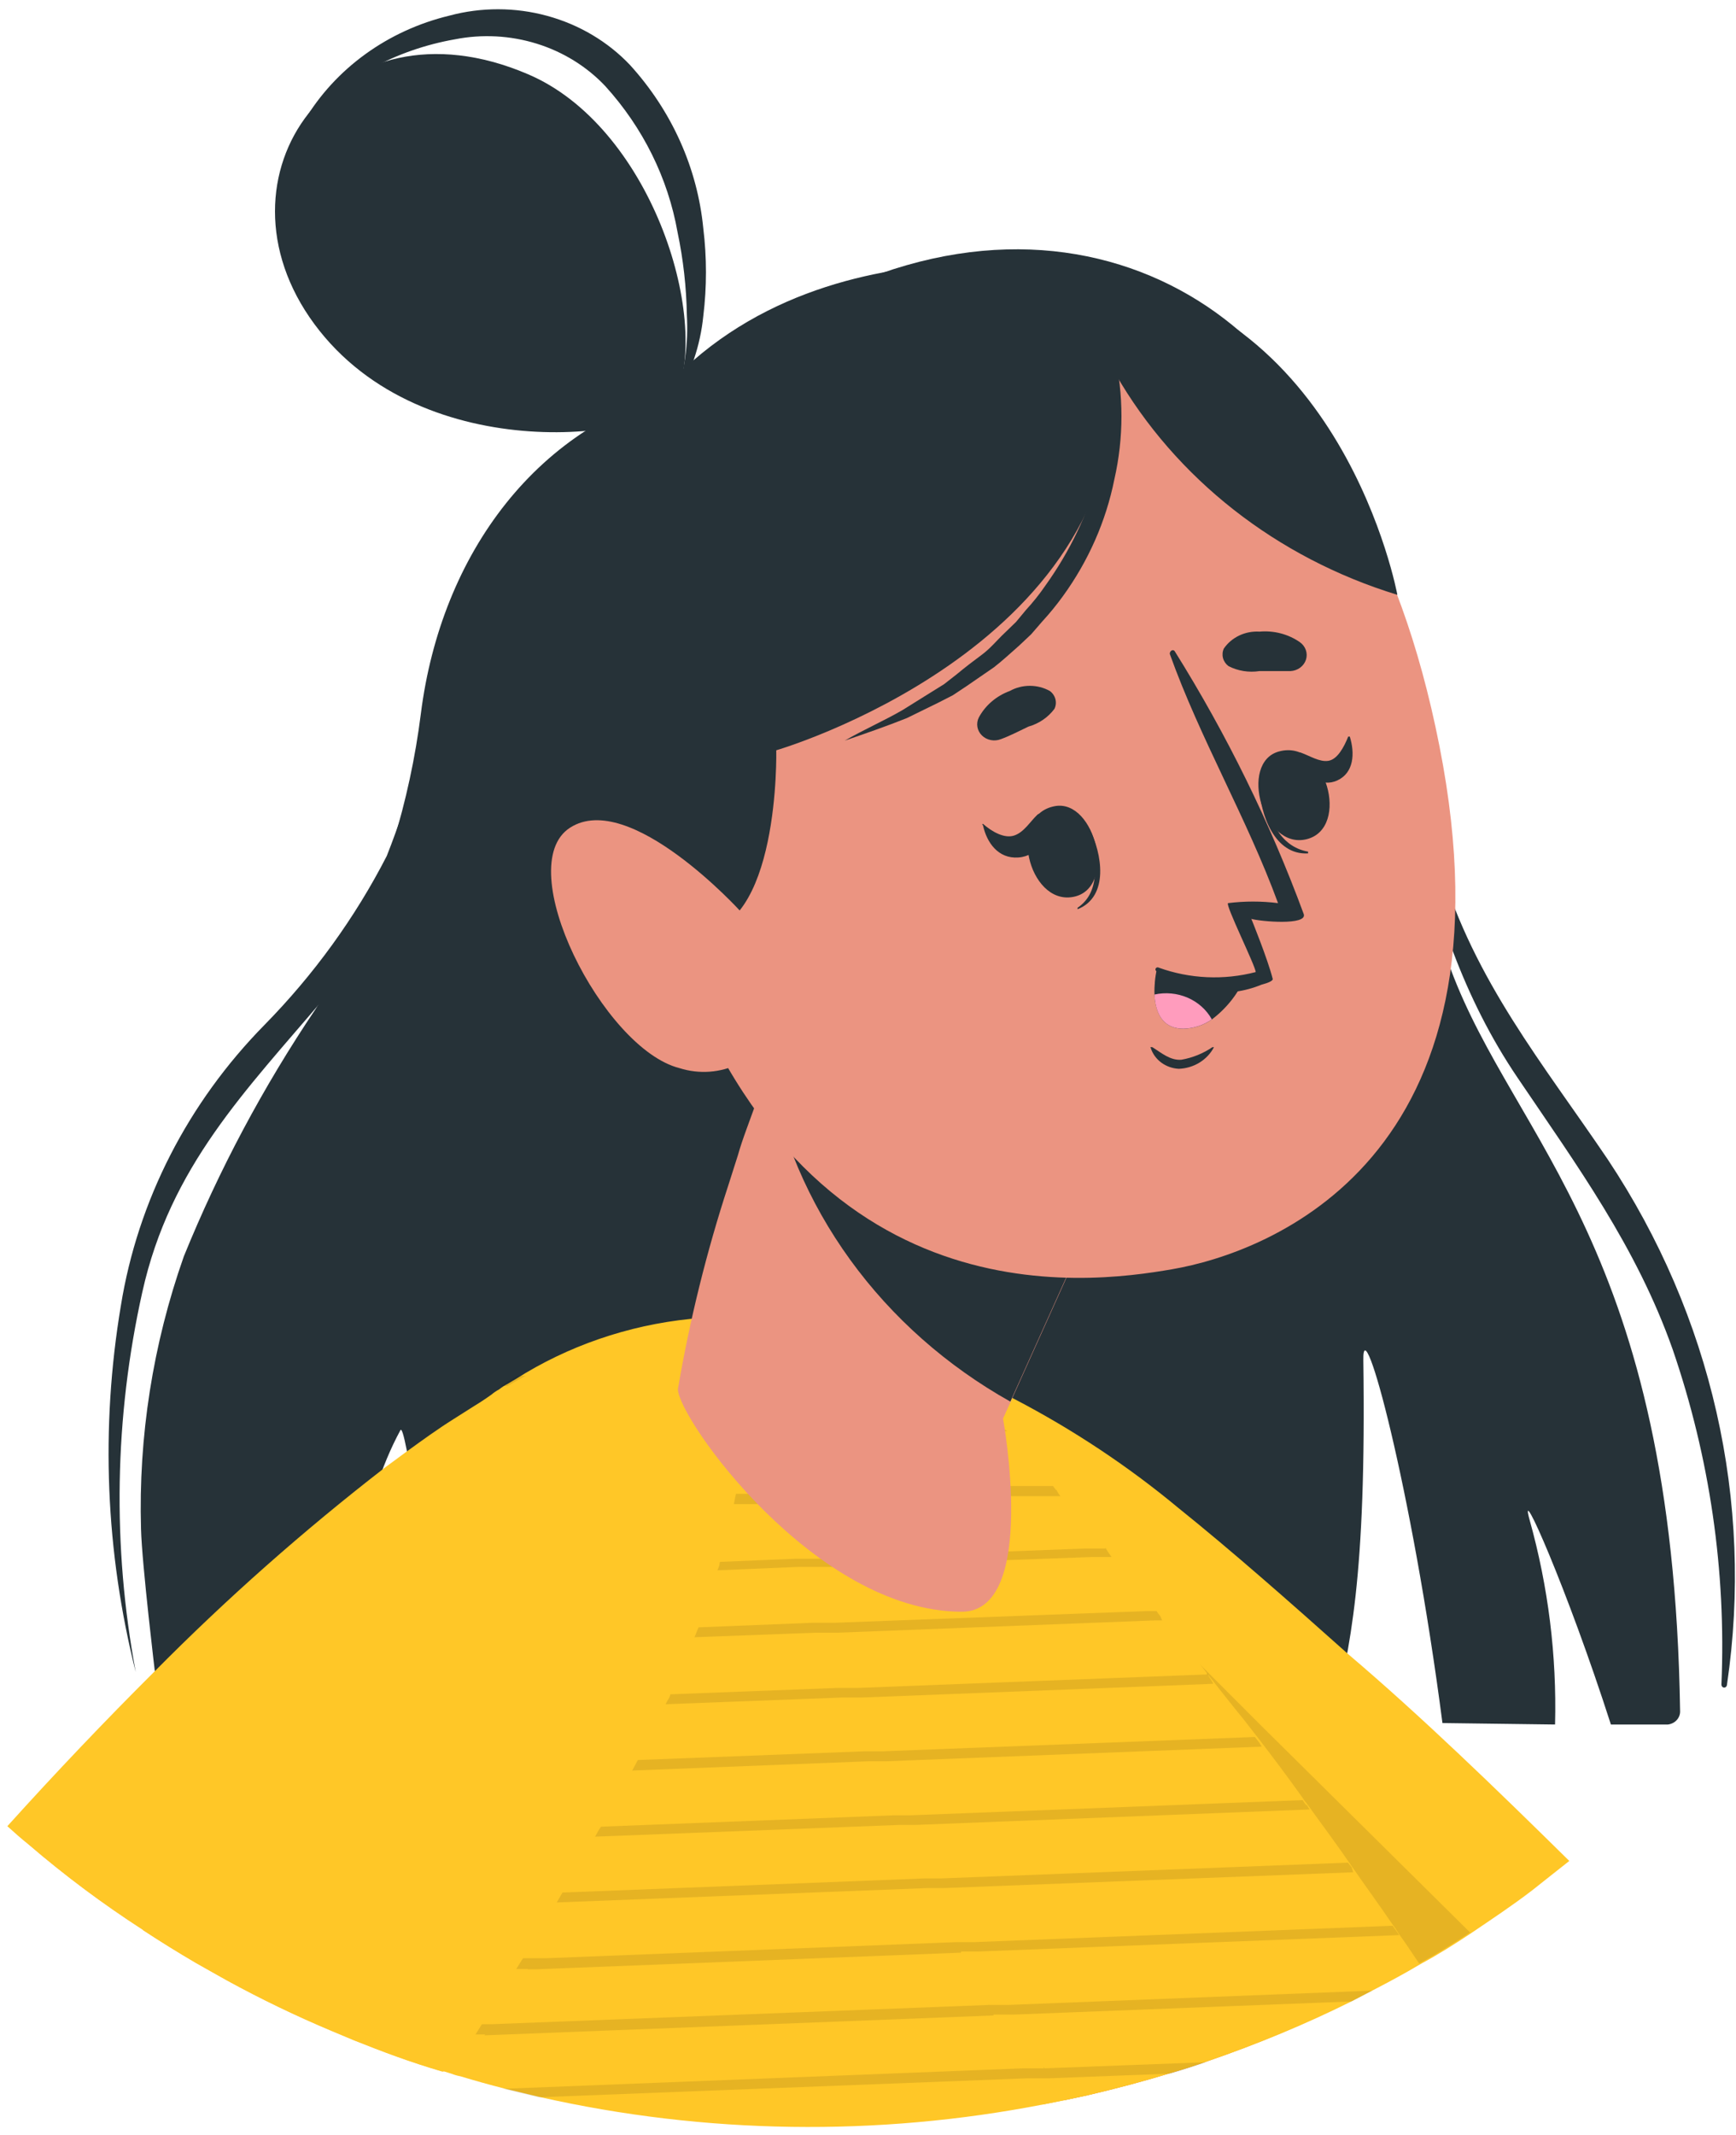<svg width="144" height="177" viewBox="0 0 144 177" fill="none" xmlns="http://www.w3.org/2000/svg">
<path d="M139.362 141.81C139.384 142.088 139.292 142.364 139.106 142.58C138.919 142.796 138.652 142.937 138.358 142.973H133.623C129.969 131.611 125.903 122.503 126.881 126.015C128.428 131.546 129.138 137.255 128.991 142.973L119.65 142.852C117.076 123.06 113.01 108.282 113.088 112.764C113.345 130.885 111.981 136.626 110.514 142.731C87.972 142.392 58.429 141.592 37.096 140.551C35.166 129.601 33.622 117.779 33.211 118.578C29.994 124.489 28.733 133.307 28.321 140.115C21.527 139.751 16.098 139.315 12.881 138.879C12.881 138.879 11.774 129.698 11.697 126.766C11.479 119.095 12.68 111.447 15.248 104.164C18.16 96.999 21.823 90.125 26.185 83.645C28.871 79.311 31.021 74.703 32.593 69.909C33.676 66.397 34.451 62.808 34.909 59.177C36.582 45.901 44.636 34.951 57.246 32.068C81.873 11.234 104.93 22.087 111.132 39.627C111.75 41.347 112.316 43.285 112.856 45.417C114.863 53.266 116.51 63.416 118.003 71.265C118.592 74.343 119.374 77.384 120.345 80.374C125.671 94.667 138.77 103.413 139.362 141.81Z" fill="#263238"/>
<path d="M51.663 35.211C47.53 36.909 43.935 39.588 41.229 42.984C38.523 46.381 36.798 50.38 36.223 54.591C35.563 60.19 34.172 65.69 32.08 70.968C29.454 76.081 26.037 80.8 21.941 84.97C15.583 91.432 11.432 99.543 10.026 108.251C8.332 118.356 8.751 128.676 11.261 138.63C9.306 128.196 9.49 117.506 11.802 107.136C14.118 96.695 20.397 90.421 26.882 82.766C32.099 76.692 35.549 69.445 36.892 61.738C37.767 56.892 37.947 52.047 40.109 47.541C42.823 42.756 47 38.849 52.101 36.325C52.821 35.816 52.306 34.871 51.663 35.211Z" fill="#263238"/>
<path d="M133.373 96.14C128.021 88.218 122.333 81.386 119.451 71.793C116.878 63.047 115.54 53.914 112.838 45.145C112.838 44.999 112.58 45.145 112.632 45.145C116.672 60.625 116.826 75.984 125.885 89.356C130.8 96.624 135.741 103.359 138.751 111.886C141.824 120.844 143.192 130.243 142.792 139.649C142.792 139.988 143.229 140.012 143.255 139.649C145.485 124.504 141.987 109.102 133.373 96.14Z" fill="#263238"/>
<path d="M127.13 156.614C125.457 157.898 123.733 159.036 121.983 160.223C120.696 161.071 119.41 161.895 118.02 162.646L117.763 162.791C116.502 163.542 115.189 164.245 113.877 164.923L112.153 165.819C108.297 167.772 104.298 169.464 100.186 170.883C99.226 171.222 98.248 171.537 97.253 171.827C94.963 172.53 92.595 173.16 90.202 173.717L88.272 174.129C87.912 173.475 87.526 172.845 87.191 172.215C87.017 171.951 86.862 171.676 86.728 171.391C85.853 169.865 85.004 168.387 84.154 166.958C83.985 166.691 83.831 166.416 83.691 166.134C82.842 164.608 82.044 163.13 81.298 161.725C81.144 161.459 80.989 161.192 80.861 160.926C80.011 159.351 79.239 157.849 78.519 156.444C78.364 156.178 78.236 155.911 78.107 155.645C77.301 154.03 76.58 152.552 75.945 151.211C75.817 150.945 75.688 150.678 75.585 150.412V150.145C75.045 148.958 74.427 147.553 73.784 145.954C73.784 145.688 73.552 145.397 73.424 145.106C73.012 144.137 72.6 143.096 72.214 142.006C72.034 141.569 71.854 141.133 71.699 140.673L71.391 139.849C70.876 138.396 70.335 136.894 69.847 135.368C69.847 135.101 69.692 134.835 69.589 134.544C69.126 133.042 68.689 131.54 68.328 130.062C68.328 129.796 68.174 129.529 68.122 129.263V128.948C67.768 127.566 67.493 126.167 67.299 124.757C67.231 124.486 67.188 124.211 67.17 123.933C66.917 122.444 66.822 120.934 66.887 119.427C66.861 119.153 66.861 118.878 66.887 118.604C66.896 116.939 67.463 115.319 68.508 113.976C68.79 113.651 69.119 113.366 69.486 113.129L69.924 112.935L70.413 112.741H70.567H70.696C71.841 112.513 73.024 112.513 74.17 112.741L75.096 112.983C75.542 113.095 75.981 113.232 76.409 113.395C78.896 114.33 81.269 115.516 83.485 116.932C84.798 117.707 86.213 118.604 87.706 119.645C96.023 126.019 103.817 132.975 111.02 140.455C116.27 145.494 121.751 151.066 127.13 156.614Z" fill="#EB9481"/>
<path d="M130.172 154.285C129.169 155.085 128.165 155.86 127.11 156.708C125.437 157.992 123.713 159.13 121.963 160.317C120.677 161.165 119.39 161.989 118 162.74L117.743 162.885C116.482 163.636 115.17 164.339 113.857 165.017L112.133 165.914C108.274 167.833 104.275 169.493 100.167 170.88C99.206 171.219 98.228 171.534 97.233 171.825C94.943 172.527 92.576 173.157 90.182 173.714L88.252 174.126L86.554 174.465C86.142 173.738 85.756 173.012 85.37 172.285C85.262 172.033 85.133 171.79 84.984 171.558L83.878 169.45L82.642 167.028C82.488 166.761 82.359 166.495 82.231 166.228C81.459 164.726 80.687 163.249 79.966 161.795L79.58 160.996L77.547 156.95C77.485 156.833 77.433 156.712 77.393 156.587L77.007 155.787C76.26 154.261 75.54 152.783 74.871 151.354L74.485 150.554L73.713 148.931L72.452 146.097C72.452 145.83 72.22 145.54 72.092 145.273C71.706 144.401 71.345 143.577 71.011 142.851L70.856 142.487C70.856 142.487 70.856 142.245 70.728 142.124C70.728 141.857 70.496 141.591 70.393 141.349L70.239 140.888C70.11 140.622 70.007 140.355 69.904 140.089V139.895C69.312 138.393 68.772 136.964 68.335 135.607C68.335 135.607 68.18 135.123 68.077 134.88C67.562 133.306 67.125 131.804 66.79 130.399C66.79 130.132 66.79 129.866 66.61 129.599C66.43 128.848 66.276 128.146 66.173 127.443C66.173 126.934 65.993 126.45 65.916 125.965C65.928 125.82 65.928 125.674 65.916 125.529C65.916 125.384 65.916 125.239 65.916 125.093C65.89 124.827 65.89 124.56 65.916 124.294C65.928 124.157 65.928 124.019 65.916 123.882C65.916 123.761 65.916 123.616 65.916 123.494C65.916 123.373 65.916 122.743 65.916 122.38C65.919 121.505 65.979 120.631 66.096 119.764C66.096 119.473 66.096 119.182 66.25 118.94C66.532 117.25 67.348 115.68 68.592 114.434L68.772 114.289C69.14 113.943 69.566 113.656 70.033 113.441L70.47 113.247L70.959 113.053H71.217H71.345C71.742 112.947 72.146 112.866 72.555 112.811C73.18 112.761 73.808 112.761 74.433 112.811C76.196 112.996 77.926 113.395 79.58 113.998C81.154 114.541 82.677 115.206 84.135 115.984C89.007 118.523 93.572 121.553 97.748 125.021C102.123 128.533 106.884 132.724 111.824 137.133C117.846 142.245 124.099 148.301 130.172 154.285Z" fill="#FFC727"/>
<path opacity="0.1" d="M121.943 160.215C120.657 161.063 119.37 161.887 117.981 162.638L117.723 162.783C116.462 163.534 115.15 164.237 113.837 164.915L112.113 165.812C108.266 167.763 104.275 169.455 100.173 170.875C99.212 171.214 98.234 171.529 97.239 171.819C94.949 172.522 92.581 173.152 90.188 173.709L88.258 174.121L86.56 174.46C86.148 173.733 85.762 173.007 85.376 172.28C85.247 172.038 85.119 171.795 84.964 171.553L83.858 169.445C83.446 168.646 83.008 167.871 82.597 167.023C82.468 166.756 82.34 166.49 82.185 166.223C81.413 164.721 80.641 163.244 79.921 161.79L79.534 160.991L77.501 156.945L77.321 156.582L76.935 155.782C76.189 154.256 75.469 152.778 74.799 151.349L74.413 150.549L73.641 148.926L72.355 146.092C72.355 145.825 72.123 145.535 71.995 145.268C71.609 144.396 71.248 143.572 70.914 142.846L70.759 142.482C70.686 142.37 70.634 142.247 70.605 142.119C70.605 141.852 70.373 141.586 70.27 141.344L70.09 140.908C70.09 140.617 69.859 140.35 69.756 140.084V139.89C69.164 138.388 68.623 136.959 68.186 135.602C68.085 135.367 68.008 135.124 67.954 134.875C67.44 133.301 67.002 131.799 66.668 130.394C66.668 130.127 66.668 129.861 66.487 129.594C66.307 128.843 66.153 128.141 66.05 127.438C66.05 126.929 65.87 126.445 65.793 125.96C65.805 125.815 65.805 125.669 65.793 125.524C65.78 125.379 65.78 125.233 65.793 125.088V124.289C65.78 124.152 65.78 124.014 65.793 123.877C65.793 123.756 65.793 123.61 65.793 123.489C65.793 123.368 65.793 122.738 65.793 122.375C65.796 121.5 65.856 120.626 65.973 119.759C65.973 119.468 65.973 119.177 66.127 118.935C66.409 117.245 67.225 115.675 68.469 114.429L68.649 114.284C69.031 113.953 69.454 113.668 69.91 113.436L70.348 113.242L70.991 113.024H71.12C71.516 112.917 71.921 112.837 72.329 112.782C72.954 112.732 73.582 112.732 74.208 112.782L74.594 113.169L74.877 113.436L75.674 114.235L80.049 118.62L80.873 119.419L84.192 122.738L85.222 123.732L86.019 124.531L90.42 128.916L91.192 129.691L95.567 134.052L96.364 134.851L99.427 137.879L104.831 143.282L121.943 160.215Z" fill="black"/>
<path d="M117.735 162.812C116.475 163.563 115.162 164.266 113.85 164.944L112.126 165.841C108.277 167.784 104.287 169.468 100.185 170.88C99.224 171.219 98.246 171.534 97.251 171.824C94.961 172.527 92.594 173.157 90.2 173.714L88.27 174.126L86.572 174.465C72.763 177.155 58.495 176.949 44.781 173.859L41.847 173.157C40.612 172.842 39.402 172.503 38.193 172.139C37.936 172.092 37.686 172.019 37.446 171.921L36.829 171.728C36.763 171.752 36.689 171.752 36.623 171.728C34.05 170.977 31.734 170.104 29.366 169.16L27.513 168.384C24.555 167.141 21.668 165.75 18.867 164.218L17.529 163.467L16.242 162.74C14.749 161.868 13.308 160.971 11.867 160.027L12.253 159.082C12.382 158.815 12.485 158.549 12.614 158.258C13.257 156.708 13.926 155.157 14.595 153.655C14.699 153.375 14.82 153.1 14.955 152.831C15.624 151.257 16.345 149.706 17.065 148.204C17.194 147.914 17.323 147.647 17.477 147.356C18.223 145.782 18.995 144.231 19.767 142.754C19.898 142.464 20.044 142.181 20.205 141.906L21.286 139.895C21.775 138.999 22.264 138.102 22.753 137.254C22.743 137.182 22.743 137.109 22.753 137.036C22.785 136.959 22.829 136.886 22.881 136.818L23.139 136.406C24.039 134.808 24.991 133.257 25.944 131.804C26.114 131.51 26.303 131.227 26.51 130.956C27.59 129.284 28.697 127.734 29.829 126.256C30.021 125.966 30.236 125.691 30.473 125.432C31.219 124.487 31.991 123.567 32.789 122.719C33.093 122.347 33.42 121.991 33.767 121.653C34.021 121.361 34.296 121.086 34.59 120.829L35.028 120.393L35.465 119.981C37.092 118.384 38.866 116.925 40.766 115.621C40.963 115.454 41.179 115.308 41.409 115.185C41.616 115.018 41.84 114.872 42.078 114.749L42.773 114.337C47.101 111.591 52.073 109.878 57.261 109.346C63.17 108.7 69.151 109.711 74.451 112.253C74.837 112.447 75.224 112.617 75.584 112.835C75.806 112.933 76.022 113.047 76.227 113.174H76.382C76.579 113.273 76.769 113.386 76.948 113.513C78.333 114.322 79.658 115.22 80.911 116.202C81.51 116.713 82.069 117.263 82.583 117.85L82.944 118.237L83.304 118.625C84.385 119.763 85.646 121.193 87.164 122.961L87.473 123.325L87.807 123.736L91.513 128.146L92.156 128.921C93.314 130.326 94.498 131.779 95.733 133.33C95.825 133.474 95.928 133.612 96.042 133.742L96.351 134.129C97.174 135.123 97.972 136.14 98.924 137.182L99.979 138.538C100.159 138.805 100.391 139.071 100.597 139.338C101.446 140.404 102.27 141.47 103.17 142.56L104.071 143.723L104.431 144.183C105.641 145.758 106.824 147.332 108.034 149.028C108.13 149.191 108.242 149.345 108.368 149.488L108.6 149.803C109.758 151.402 110.942 153.001 112.074 154.648C113.206 156.296 114.39 157.895 115.471 159.494L115.754 159.881L116.011 160.293C116.655 161.189 117.195 162.013 117.735 162.812Z" fill="#FFC727"/>
<path opacity="0.1" d="M61.579 118.764H60.498C60.498 119.031 60.498 119.297 60.498 119.588H61.604L65.387 119.442C65.387 119.152 65.387 118.861 65.542 118.619L61.579 118.764ZM65.233 123.973H62.479C62.719 124.231 62.977 124.498 63.251 124.772H65.31L65.233 123.973ZM61.579 118.764H60.498C60.498 119.031 60.498 119.297 60.498 119.588H61.604L65.387 119.442C65.387 119.152 65.387 118.861 65.542 118.619L61.579 118.764ZM61.579 118.764H60.498C60.498 119.031 60.498 119.297 60.498 119.588H61.604L65.387 119.442C65.387 119.152 65.387 118.861 65.542 118.619L61.579 118.764ZM61.579 118.764H60.498C60.498 119.031 60.498 119.297 60.498 119.588H61.604L65.387 119.442C65.387 119.152 65.387 118.861 65.542 118.619L61.579 118.764ZM76.478 113.265H76.324L75.732 112.926H74.445L69.299 113.12L60.807 113.459H59.674L56.458 113.604L44.594 114.064H43.076H42.896L42.201 114.476C41.963 114.599 41.738 114.745 41.532 114.912H43.076L56.252 114.404L59.932 114.258H61.038L67.935 113.992H68.244L75.217 113.725H76.967C76.81 113.558 76.638 113.404 76.453 113.265H76.478ZM60.498 118.813C60.498 119.079 60.498 119.346 60.498 119.636H61.604L65.387 119.491C65.387 119.2 65.387 118.91 65.542 118.667L61.63 118.813H60.498ZM61.579 118.813H60.498C60.498 119.079 60.498 119.346 60.498 119.636H61.604L65.387 119.491C65.387 119.2 65.387 118.91 65.542 118.667L61.579 118.813ZM61.579 118.813H60.498C60.498 119.079 60.498 119.346 60.498 119.636H61.604L65.387 119.491C65.387 119.2 65.387 118.91 65.542 118.667L61.579 118.813ZM61.579 118.813H60.498C60.498 119.079 60.498 119.346 60.498 119.636H61.604L65.387 119.491C65.387 119.2 65.387 118.91 65.542 118.667L61.579 118.813ZM65.233 124.021H62.479C62.719 124.28 62.977 124.546 63.251 124.821H65.31L65.233 124.021ZM83.066 118.377L82.706 117.989H79.669L66.802 118.498H65.593L61.681 118.643H60.601H58.388L36.437 119.515H35.716L35.279 119.927L34.841 120.363H35.356L58.98 119.442H60.575H61.681L65.464 119.297H66.777L80.621 118.764L83.555 118.643L83.066 118.377ZM58.027 129.69L35.33 130.586C35.33 130.853 35.33 131.119 35.33 131.41L57.616 130.514H59.263C59.263 130.247 59.417 129.956 59.52 129.69H58.027ZM58.027 129.69L35.33 130.586C35.33 130.853 35.33 131.119 35.33 131.41L57.616 130.514H59.263C59.263 130.247 59.417 129.956 59.52 129.69H58.027ZM58.027 129.69L35.33 130.586C35.33 130.853 35.33 131.119 35.33 131.41L57.616 130.514H59.263C59.263 130.247 59.417 129.956 59.52 129.69H58.027ZM58.027 129.69L35.33 130.586C35.33 130.853 35.33 131.119 35.33 131.41L57.616 130.514H59.263C59.263 130.247 59.417 129.956 59.52 129.69H58.027ZM87.621 123.561L87.338 123.197H84.765H83.812L66.854 123.852H65.181H62.428H60.91H59.597L34.455 124.845L30.518 124.99C30.281 125.248 30.066 125.524 29.875 125.814H30.338L34.636 125.644L59.468 124.699H60.807H63.251H65.31H67.034L83.864 124.045H85.614H87.956C87.822 123.872 87.709 123.685 87.621 123.488V123.561ZM35.33 130.586C35.33 130.853 35.33 131.119 35.33 131.41L57.616 130.514H59.263C59.263 130.247 59.417 129.956 59.52 129.69H57.899L35.33 130.586ZM58.027 129.69L35.33 130.586C35.33 130.853 35.33 131.119 35.33 131.41L57.616 130.514H59.263C59.263 130.247 59.417 129.956 59.52 129.69H58.027ZM58.027 129.69L35.33 130.586C35.33 130.853 35.33 131.119 35.33 131.41L57.616 130.514H59.263C59.263 130.247 59.417 129.956 59.52 129.69H58.027ZM58.027 129.69L35.33 130.586C35.33 130.853 35.33 131.119 35.33 131.41L57.616 130.514H59.263C59.263 130.247 59.417 129.956 59.52 129.69H58.027ZM91.687 128.382H90.014L83.632 128.624L68.192 129.23H67.832H65.979L59.546 129.496H57.924L35.227 130.392L29.231 130.611H26.426C26.22 130.882 26.03 131.165 25.86 131.458L29.077 131.337L35.356 131.095L57.641 130.199H59.288L66.159 129.908H68.038H69.299L83.349 129.351L90.658 129.084H92.202C92.017 128.834 91.846 128.575 91.687 128.309V128.382ZM96.242 133.978C96.128 133.848 96.025 133.711 95.933 133.566H95.161L69.299 134.535H67.472L57.796 134.923H55.866L36.102 135.674L28.511 135.964L23.081 136.182C23.002 136.315 22.933 136.452 22.875 136.594C22.747 136.812 22.747 136.812 22.618 137.03L28.459 136.812L36.179 136.497L55.48 135.746H57.41L67.703 135.359H69.505L95.804 134.341H96.396L96.242 133.978ZM100.076 138.823L71.203 139.937H69.53L55.583 140.47H53.524L42.947 140.882H42.793L20.122 141.754C19.96 142.03 19.814 142.313 19.684 142.602L53.138 141.294H55.145L69.813 140.737H71.46L100.642 139.598C100.488 139.235 100.179 138.968 100.179 138.702L100.076 138.823ZM104.451 144.468L104.091 144.007L73.21 145.194H71.718L52.778 145.921H50.822L17.368 147.229C17.214 147.52 17.085 147.787 16.956 148.077L50.41 146.793H52.34L72.104 146.018H73.57L104.657 144.807L104.451 144.468ZM108.388 149.7C108.262 149.557 108.15 149.403 108.054 149.24L75.526 150.5H74.162L49.818 151.445H49.587H48.017L14.846 152.729C14.711 152.997 14.591 153.272 14.486 153.552L47.631 152.268H49.098H49.407L74.574 151.299H75.912L108.645 150.015C108.535 149.884 108.448 149.737 108.388 149.579V149.7ZM112.12 154.812L111.811 154.424L78.048 155.733H76.684L46.885 156.895H46.138H45.032L12.376 158.155C12.376 158.446 12.144 158.712 12.016 158.979L44.569 157.719H45.598H46.319L76.967 156.532H78.331L112.248 155.224L112.12 154.812ZM115.799 160.045L115.516 159.657L80.802 161.014H79.335L45.392 162.346H42.072L17.42 163.315L18.758 164.066L41.584 163.17H44.543L79.747 161.789H81.239L116.057 160.432L115.799 160.045ZM79.335 161.062L45.392 162.395H43.282L42.767 163.218H44.543L79.747 161.837L79.335 161.062ZM83.632 166.222H82.037L40.734 167.821H38.856L27.404 168.257L29.257 169.032L38.341 168.669H39.345H40.22L82.449 167.022H84.096L112.12 165.932L113.844 165.035L83.632 166.222ZM43.771 163.267H44.517L79.721 161.886L79.335 161.086L45.392 162.419H43.282L42.767 163.243H43.797L43.771 163.267ZM79.335 161.062L45.392 162.395H43.282L42.767 163.218H44.543L79.747 161.837L79.335 161.062ZM86.592 171.479H84.816L41.738 173.175L44.672 173.878L85.254 172.303H87.055L97.117 171.915C98.112 171.625 99.09 171.31 100.05 170.97L86.592 171.479ZM82.011 166.295L40.709 167.894C40.529 168.185 40.374 168.475 40.194 168.742L82.423 167.094C82.294 166.707 82.165 166.44 82.011 166.174V166.295ZM86.592 171.479H84.816L41.738 173.175L44.672 173.878L85.254 172.303H87.055C86.875 172 86.72 171.684 86.592 171.358V171.479ZM82.011 166.295L40.709 167.894C40.529 168.185 40.374 168.475 40.194 168.742L82.423 167.094C82.294 166.707 82.165 166.44 82.011 166.174V166.295ZM86.592 171.479H84.816L41.738 173.175L44.672 173.878L85.254 172.303H87.055C86.875 172 86.72 171.684 86.592 171.358V171.479Z" fill="black"/>
<path d="M60.456 118.819C60.456 119.086 60.456 119.352 60.456 119.643C60.405 120.252 60.319 120.859 60.199 121.46C60.069 122.381 59.889 123.294 59.658 124.197C59.658 124.464 59.53 124.73 59.478 125.021C59.092 126.45 58.629 127.977 58.063 129.624C58.063 129.89 57.883 130.157 57.78 130.448C57.265 131.901 56.673 133.427 55.978 135.05L55.644 135.874C55.001 137.352 54.306 138.902 53.534 140.525L53.148 141.349V141.519C52.427 143.045 51.681 144.523 50.961 145.952C50.832 146.243 50.677 146.533 50.523 146.824C49.725 148.423 48.953 149.949 48.13 151.451C48.014 151.735 47.876 152.01 47.718 152.275C46.895 153.874 46.071 155.424 45.145 156.902L44.681 157.726C43.806 159.349 42.906 160.899 42.108 162.401C41.961 162.684 41.797 162.959 41.619 163.225C40.693 164.848 39.792 166.398 38.891 167.852L38.377 168.7C37.759 169.717 37.167 170.686 36.55 171.631C33.976 170.88 31.66 170.008 29.293 169.063L27.44 168.288C24.481 167.045 21.595 165.654 18.793 164.121L17.455 163.37L16.169 162.643C14.676 161.771 13.235 160.875 11.794 159.93C8.477 157.787 5.322 155.432 2.35 152.881C6.596 148.205 10.919 143.65 15.216 139.266C19.514 134.881 24.506 130.084 29.087 125.893L30.888 124.294C31.583 123.664 32.252 123.083 32.921 122.526L33.925 121.678L35.237 120.612L36.318 119.764C38.5 118.028 40.786 116.411 43.163 114.919L44.604 114.071C50.008 110.97 54.28 109.904 57.034 110.946C58.194 111.407 59.117 112.276 59.607 113.368C59.749 113.623 59.861 113.891 59.941 114.168C60.413 115.676 60.588 117.252 60.456 118.819Z" fill="#EB9481"/>
<path d="M61.572 118.771C61.572 119.038 61.572 119.329 61.572 119.595C61.523 120.634 61.412 121.669 61.238 122.696C61.238 123.18 61.084 123.665 60.98 124.15L60.826 124.973C60.492 126.548 60.106 128.122 59.694 129.576C59.694 129.843 59.514 130.133 59.437 130.4C58.896 132.192 58.356 133.791 57.918 134.978C57.789 135.269 57.687 135.56 57.584 135.802C57.481 136.044 57.223 136.795 57.12 137.038C56.709 138.055 56.22 139.194 55.602 140.429C55.602 140.696 55.345 140.986 55.216 141.277V141.422C54.547 142.827 53.775 144.305 52.926 145.88L52.463 146.752C51.716 148.133 50.919 149.562 50.095 151.04C50.012 151.144 49.943 151.258 49.889 151.379C49.711 151.645 49.548 151.92 49.4 152.203L46.698 156.83L46.209 157.678L43.379 162.353L42.864 163.177C41.912 164.752 40.934 166.302 39.982 167.804L39.441 168.676C38.747 169.766 38.078 170.857 37.434 171.898L36.817 171.704C36.75 171.729 36.677 171.729 36.611 171.704C34.037 170.953 31.721 170.081 29.354 169.137L27.501 168.361C24.542 167.118 21.656 165.727 18.855 164.195L17.516 163.444L16.23 162.717C14.737 161.845 13.296 160.948 11.855 160.003C8.538 157.861 5.383 155.505 2.411 152.954C1.793 152.469 1.201 151.936 0.609 151.403C4.675 146.897 8.767 142.609 12.781 138.612C18.764 132.564 25.168 126.899 31.953 121.654L33.729 120.346C35.067 119.377 36.302 118.481 37.614 117.657C38.927 116.833 39.905 116.179 40.986 115.574L41.706 115.138L43.173 114.29C49.967 110.535 54.418 109.445 57.275 110.317C58.119 110.539 58.891 110.953 59.524 111.524C60.157 112.094 60.631 112.803 60.903 113.587C61.032 113.854 61.109 114.12 61.212 114.387C61.562 115.823 61.683 117.301 61.572 118.771Z" fill="#FFC727"/>
<path d="M56.232 115.162C56.232 117.585 67.607 133.622 79.779 133.622C86.135 133.622 83.201 117.609 83.201 117.609L83.793 116.301L92.028 98.01L71.004 79.526L67.941 77.103C67.941 77.103 66.037 82.239 63.721 88.683L63.412 89.58C63.258 89.943 63.129 90.282 63 90.621C62.666 91.591 62.306 92.559 61.945 93.553C61.585 94.546 61.431 95.006 61.199 95.806L60.427 98.228C58.611 103.774 57.21 109.432 56.232 115.162Z" fill="#EB9481"/>
<path d="M63.734 88.513C64.739 94.225 67.056 99.662 70.523 104.444C73.99 109.227 78.523 113.24 83.807 116.203L92.041 97.913L71.017 79.428L67.955 77.006C67.955 77.006 66.05 82.045 63.734 88.513Z" fill="#263238"/>
<path d="M119.402 61.861C126.17 96.164 105.12 103.868 97.246 105.225C90.117 106.46 65.644 109.828 55.145 76.372C44.646 42.916 59.443 29.108 75.732 25.498C92.022 21.889 112.634 27.509 119.402 61.861Z" fill="#EB9481"/>
<path d="M107.048 55.637C106.199 55.637 105.375 55.637 104.475 55.637C103.592 55.773 102.686 55.628 101.901 55.225C101.677 55.056 101.517 54.822 101.447 54.559C101.378 54.297 101.401 54.02 101.515 53.771C101.831 53.31 102.271 52.937 102.792 52.689C103.312 52.442 103.893 52.331 104.475 52.366C105.666 52.26 106.857 52.57 107.82 53.238C108.053 53.402 108.227 53.63 108.318 53.89C108.409 54.15 108.412 54.43 108.328 54.693C108.243 54.955 108.075 55.186 107.846 55.355C107.617 55.524 107.338 55.622 107.048 55.637Z" fill="#263238"/>
<path d="M83.016 61.283C83.814 60.992 84.534 60.605 85.306 60.241C86.183 59.992 86.945 59.471 87.468 58.764C87.588 58.512 87.615 58.23 87.545 57.962C87.475 57.694 87.312 57.456 87.082 57.286C86.579 57.007 86.006 56.859 85.422 56.859C84.838 56.859 84.265 57.007 83.762 57.286C82.645 57.697 81.729 58.482 81.189 59.49C81.069 59.734 81.029 60.006 81.076 60.271C81.122 60.536 81.253 60.782 81.451 60.975C81.648 61.169 81.903 61.302 82.183 61.357C82.462 61.412 82.753 61.386 83.016 61.283Z" fill="#263238"/>
<path d="M90.359 68.695C90.359 68.695 90.204 68.841 90.23 68.938C90.951 71.215 91.362 73.928 89.381 75.26C89.381 75.26 89.381 75.406 89.381 75.382C92.031 74.34 91.414 70.73 90.359 68.695Z" fill="#263238"/>
<path d="M87.522 66.831C83.507 67.534 85.283 75.019 88.988 74.365C92.694 73.711 90.867 66.25 87.522 66.831Z" fill="#263238"/>
<path d="M86.043 67.554C85.451 68.111 84.936 69.008 84.113 69.274C83.29 69.541 82.26 68.935 81.54 68.305C81.54 68.305 81.411 68.305 81.54 68.426C81.848 69.856 82.801 71.212 84.473 71.091C86.146 70.97 86.789 69.468 86.815 67.942C86.609 67.675 86.275 67.312 86.043 67.554Z" fill="#263238"/>
<path d="M104.465 65.18C104.465 65.18 104.696 65.18 104.722 65.349C105.16 67.772 106.112 70.194 108.505 70.606V70.752C105.7 70.921 104.516 67.457 104.465 65.18Z" fill="#263238"/>
<path d="M106.081 62.304C109.993 61.214 112.026 68.651 108.398 69.572C104.769 70.492 102.736 63.225 106.081 62.304Z" fill="#263238"/>
<path d="M107.898 62.399C108.618 62.641 109.442 63.198 110.188 63.077C110.934 62.956 111.475 61.963 111.835 61.066C111.835 61.066 111.835 61.066 111.964 61.066C112.401 62.471 112.298 64.07 110.934 64.7C109.57 65.33 108.361 64.288 107.615 62.956C107.486 62.762 107.589 62.302 107.898 62.399Z" fill="#263238"/>
<path d="M95.627 86.842C96.322 87.278 97.068 87.932 97.994 87.859C98.923 87.695 99.802 87.34 100.568 86.818C100.568 86.818 100.748 86.818 100.696 86.818C100.428 87.335 100.016 87.775 99.504 88.091C98.993 88.406 98.4 88.586 97.788 88.611C97.254 88.585 96.741 88.403 96.321 88.091C95.902 87.778 95.596 87.35 95.447 86.866C95.344 86.842 95.524 86.769 95.627 86.842Z" fill="#263238"/>
<path d="M103.799 76.182C103.799 76.182 105.163 79.525 105.575 81.173C105.575 81.318 105.214 81.487 104.648 81.633C103.226 82.221 101.659 82.428 100.12 82.231C98.581 82.034 97.129 81.442 95.924 80.519C95.883 80.493 95.855 80.453 95.845 80.407C95.836 80.362 95.846 80.315 95.873 80.276C95.9 80.238 95.943 80.211 95.991 80.202C96.039 80.193 96.089 80.202 96.13 80.228C98.697 81.153 101.51 81.28 104.159 80.591C104.159 80.107 101.586 74.947 101.869 74.874C103.244 74.702 104.637 74.702 106.012 74.874C103.439 67.848 99.553 61.259 97.031 54.209C97.031 53.943 97.314 53.798 97.443 53.991C101.768 60.908 105.354 68.211 108.148 75.794C108.431 76.739 104.571 76.4 103.799 76.182Z" fill="#263238"/>
<path d="M103.278 81.028C102.694 82.394 101.746 83.595 100.525 84.516C99.849 84.996 99.03 85.267 98.183 85.291C96.33 85.291 95.841 83.838 95.764 82.457C95.741 81.733 95.81 81.009 95.97 80.301C98.259 81.28 100.823 81.535 103.278 81.028Z" fill="#263238"/>
<path d="M100.521 84.512C99.844 84.993 99.026 85.264 98.179 85.287C96.326 85.287 95.837 83.834 95.76 82.453C96.683 82.25 97.653 82.342 98.515 82.715C99.377 83.088 100.082 83.72 100.521 84.512Z" fill="#FF9CBD"/>
<path d="M57.7 77.368C64.726 77.368 64.391 62.203 64.391 62.203C64.391 62.203 93.187 53.845 92.518 30.976C97.528 39.687 105.903 46.253 115.91 49.315C115.91 49.315 111.406 24.702 89.893 22.497C89.893 22.497 62.796 16.853 50.984 37.977C39.172 59.102 52.991 77.393 57.7 77.368Z" fill="#263238"/>
<path d="M92.435 29.277C93.22 32.727 93.22 36.294 92.435 39.743C91.737 43.216 90.282 46.515 88.163 49.433C87.632 50.166 87.056 50.87 86.439 51.541L85.538 52.582L84.535 53.527C83.84 54.133 83.171 54.763 82.45 55.32L80.16 56.895L79.028 57.646L77.792 58.276L75.219 59.535C73.521 60.214 71.771 60.819 70.072 61.401C71.668 60.48 73.34 59.753 74.884 58.857L77.175 57.428L78.307 56.725L79.362 55.901C80.031 55.344 80.726 54.811 81.447 54.278C82.167 53.745 82.707 53.067 83.325 52.486L84.277 51.565L85.101 50.572C85.692 49.931 86.234 49.251 86.722 48.537C88.733 45.734 90.222 42.629 91.122 39.355C91.604 37.706 91.931 36.02 92.1 34.316C92.36 32.648 92.472 30.963 92.435 29.277Z" fill="#263238"/>
<path d="M61.415 75.547C61.415 75.547 52.228 65.445 47.288 68.619C42.347 71.793 50.015 86.958 56.372 88.557C57.172 88.811 58.019 88.91 58.861 88.85C59.703 88.789 60.523 88.568 61.273 88.202C62.022 87.836 62.686 87.331 63.223 86.717C63.761 86.104 64.161 85.395 64.4 84.632L61.415 75.547Z" fill="#EB9481"/>
<path d="M56.038 33.054C54.674 36.301 35.117 39.087 26.084 26.877C17.052 14.667 27.937 -0.619 43.763 6.14C53.851 10.403 58.998 26.15 56.038 33.054Z" fill="#263238"/>
<path d="M25.244 9.997C28.477 6.49 32.876 4.116 37.725 3.262C39.984 2.816 42.327 2.939 44.519 3.62C46.711 4.3 48.673 5.514 50.206 7.138C53.337 10.587 55.41 14.775 56.202 19.251C56.679 21.518 56.937 23.82 56.974 26.131C57.108 28.484 56.785 30.84 56.022 33.084C57.305 30.971 58.094 28.626 58.338 26.204C58.633 23.789 58.633 21.351 58.338 18.936C57.852 13.939 55.73 9.207 52.264 5.394C50.426 3.453 48.042 2.039 45.389 1.315C42.735 0.59 39.918 0.585 37.262 1.3C34.738 1.909 32.372 2.994 30.307 4.489C28.241 5.984 26.519 7.858 25.244 9.997Z" fill="#263238"/>
</svg>
